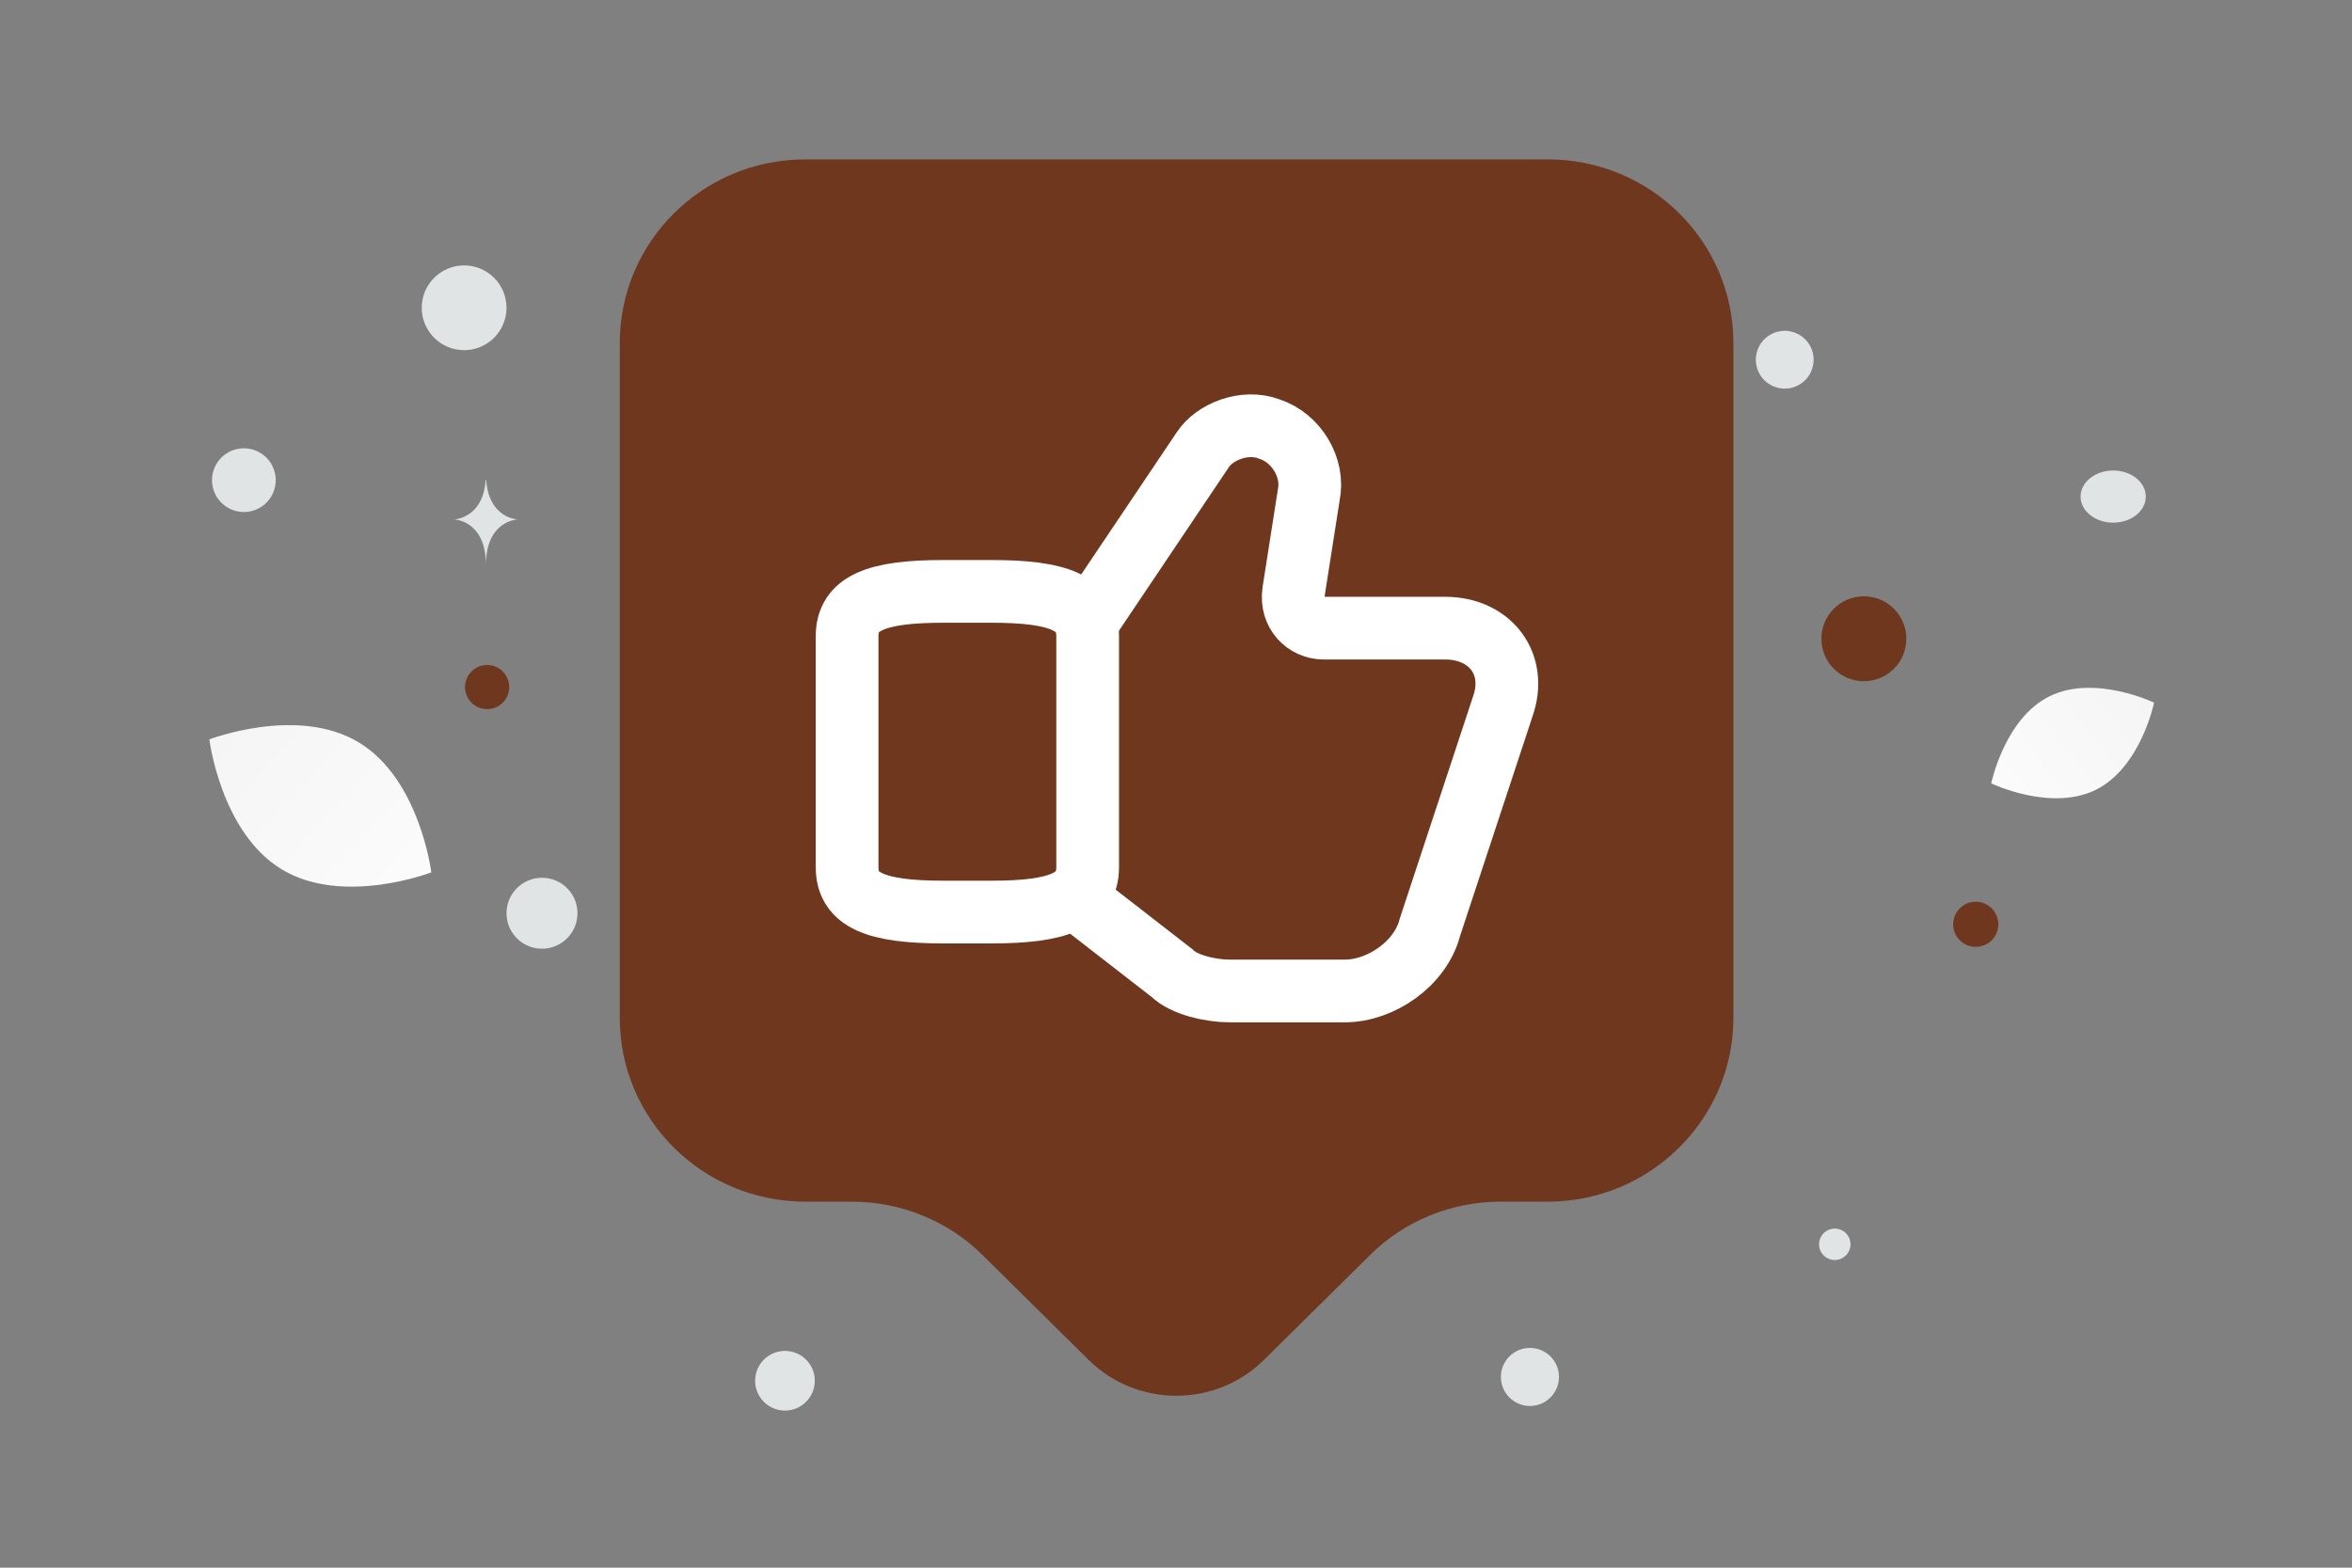 <svg width="900" height="600" viewBox="0 0 900 600" fill="none" xmlns="http://www.w3.org/2000/svg"><rect x="0" y="0" width="900" height="600" fill="#808080" stroke="none"/><path fill="transparent" d="M0 0h900v600H0z"/><path d="M592.274 459.911h-17.992c-18.94 0-36.932 7.339-50.19 20.596l-40.483 40.011c-18.466 18.23-48.532 18.23-66.998 0l-40.483-40.011c-13.258-13.257-31.487-20.596-50.189-20.596h-17.756c-39.299 0-71.023-31.486-71.023-70.312V131.312C237.16 92.486 268.884 61 308.183 61h284.091c39.299 0 71.023 31.486 71.023 70.312v258.287c0 38.589-31.724 70.312-71.023 70.312z" fill="#6f381e"/><path d="m412.505 344.502 35.887 27.862c4.681 4.681 15.157 6.908 22.067 6.908h44.134c13.82 0 28.977-10.475 32.543-24.295l27.862-84.479c5.796-16.272-4.681-30.091-22.067-30.091h-46.363c-6.909 0-12.704-5.795-11.59-13.82l5.795-37.001c2.229-10.477-4.681-22.068-15.157-25.411-9.362-3.567-20.952 1.114-25.41 8.024l-47.478 70.66" stroke="#fff" stroke-width="24" stroke-miterlimit="10"/><path d="M324.146 331.888v-88.362c0-12.672 10.975-17.186 36.82-17.186h18.41c25.845 0 36.82 4.514 36.82 17.186v88.362c0 12.672-10.975 17.185-36.82 17.185h-18.41c-25.845 0-36.82-4.513-36.82-17.185z" stroke="#fff" stroke-width="24" stroke-linecap="round" stroke-linejoin="round"/><path d="M801.986 302.268c-17.204 8.534-40.038-2.44-40.038-2.44s5.075-24.804 22.288-33.327c17.204-8.534 40.029 2.427 40.029 2.427s-5.075 24.805-22.279 33.34z" fill="url(#a)"/><path d="M107.953 332.816c23.447 14.052 57.086 1.062 57.086 1.062s-4.399-35.769-27.86-49.806c-23.446-14.053-57.07-1.078-57.07-1.078s4.398 35.769 27.844 49.822z" fill="url(#b)"/><circle cx="560.836" cy="98.971" r="19.748" transform="rotate(180 560.836 98.971)" fill="#6f381e"/><circle cx="186.401" cy="262.962" r="8.456" transform="rotate(180 186.401 262.962)" fill="#6f381e"/><circle cx="713.214" cy="244.473" r="16.256" transform="rotate(180 713.214 244.473)" fill="#6f381e"/><circle r="8.64" transform="matrix(-1 0 0 1 756.024 353.758)" fill="#6f381e"/><circle r="11.108" transform="matrix(-1 0 0 1 585.432 526.995)" fill="#E1E4E5"/><circle r="11.42" transform="matrix(-1 0 0 1 300.366 528.452)" fill="#E1E4E5"/><circle r="6.011" transform="matrix(-1 0 0 1 702.087 476.229)" fill="#E1E4E5"/><circle r="13.577" transform="matrix(-1 0 0 1 207.397 349.526)" fill="#E1E4E5"/><circle r="12.192" transform="scale(1 -1) rotate(-75 -73.088 -152.692)" fill="#E1E4E5"/><circle r="16.219" transform="matrix(-1 0 0 1 177.595 117.8)" fill="#E1E4E5"/><ellipse rx="12.476" ry="9.981" transform="matrix(-1 0 0 1 808.619 190.061)" fill="#E1E4E5"/><circle r="11.055" transform="scale(1 -1) rotate(-75 251.756 -513.846)" fill="#E1E4E5"/><path d="M185.853 183.66h.177c1.053 14.911 12.142 15.141 12.142 15.141s-12.228.238-12.228 17.468c0-17.23-12.229-17.468-12.229-17.468s11.085-.23 12.138-15.141z" fill="#E1E4E5"/><defs><linearGradient id="a" x1="735.921" y1="328.888" x2="877.82" y2="216.645" gradientUnits="userSpaceOnUse"><stop stop-color="#fff"/><stop offset="1" stop-color="#EEE"/></linearGradient><linearGradient id="b" x1="198.686" y1="378.05" x2="10.025" y2="202.759" gradientUnits="userSpaceOnUse"><stop stop-color="#fff"/><stop offset="1" stop-color="#EEE"/></linearGradient></defs></svg>